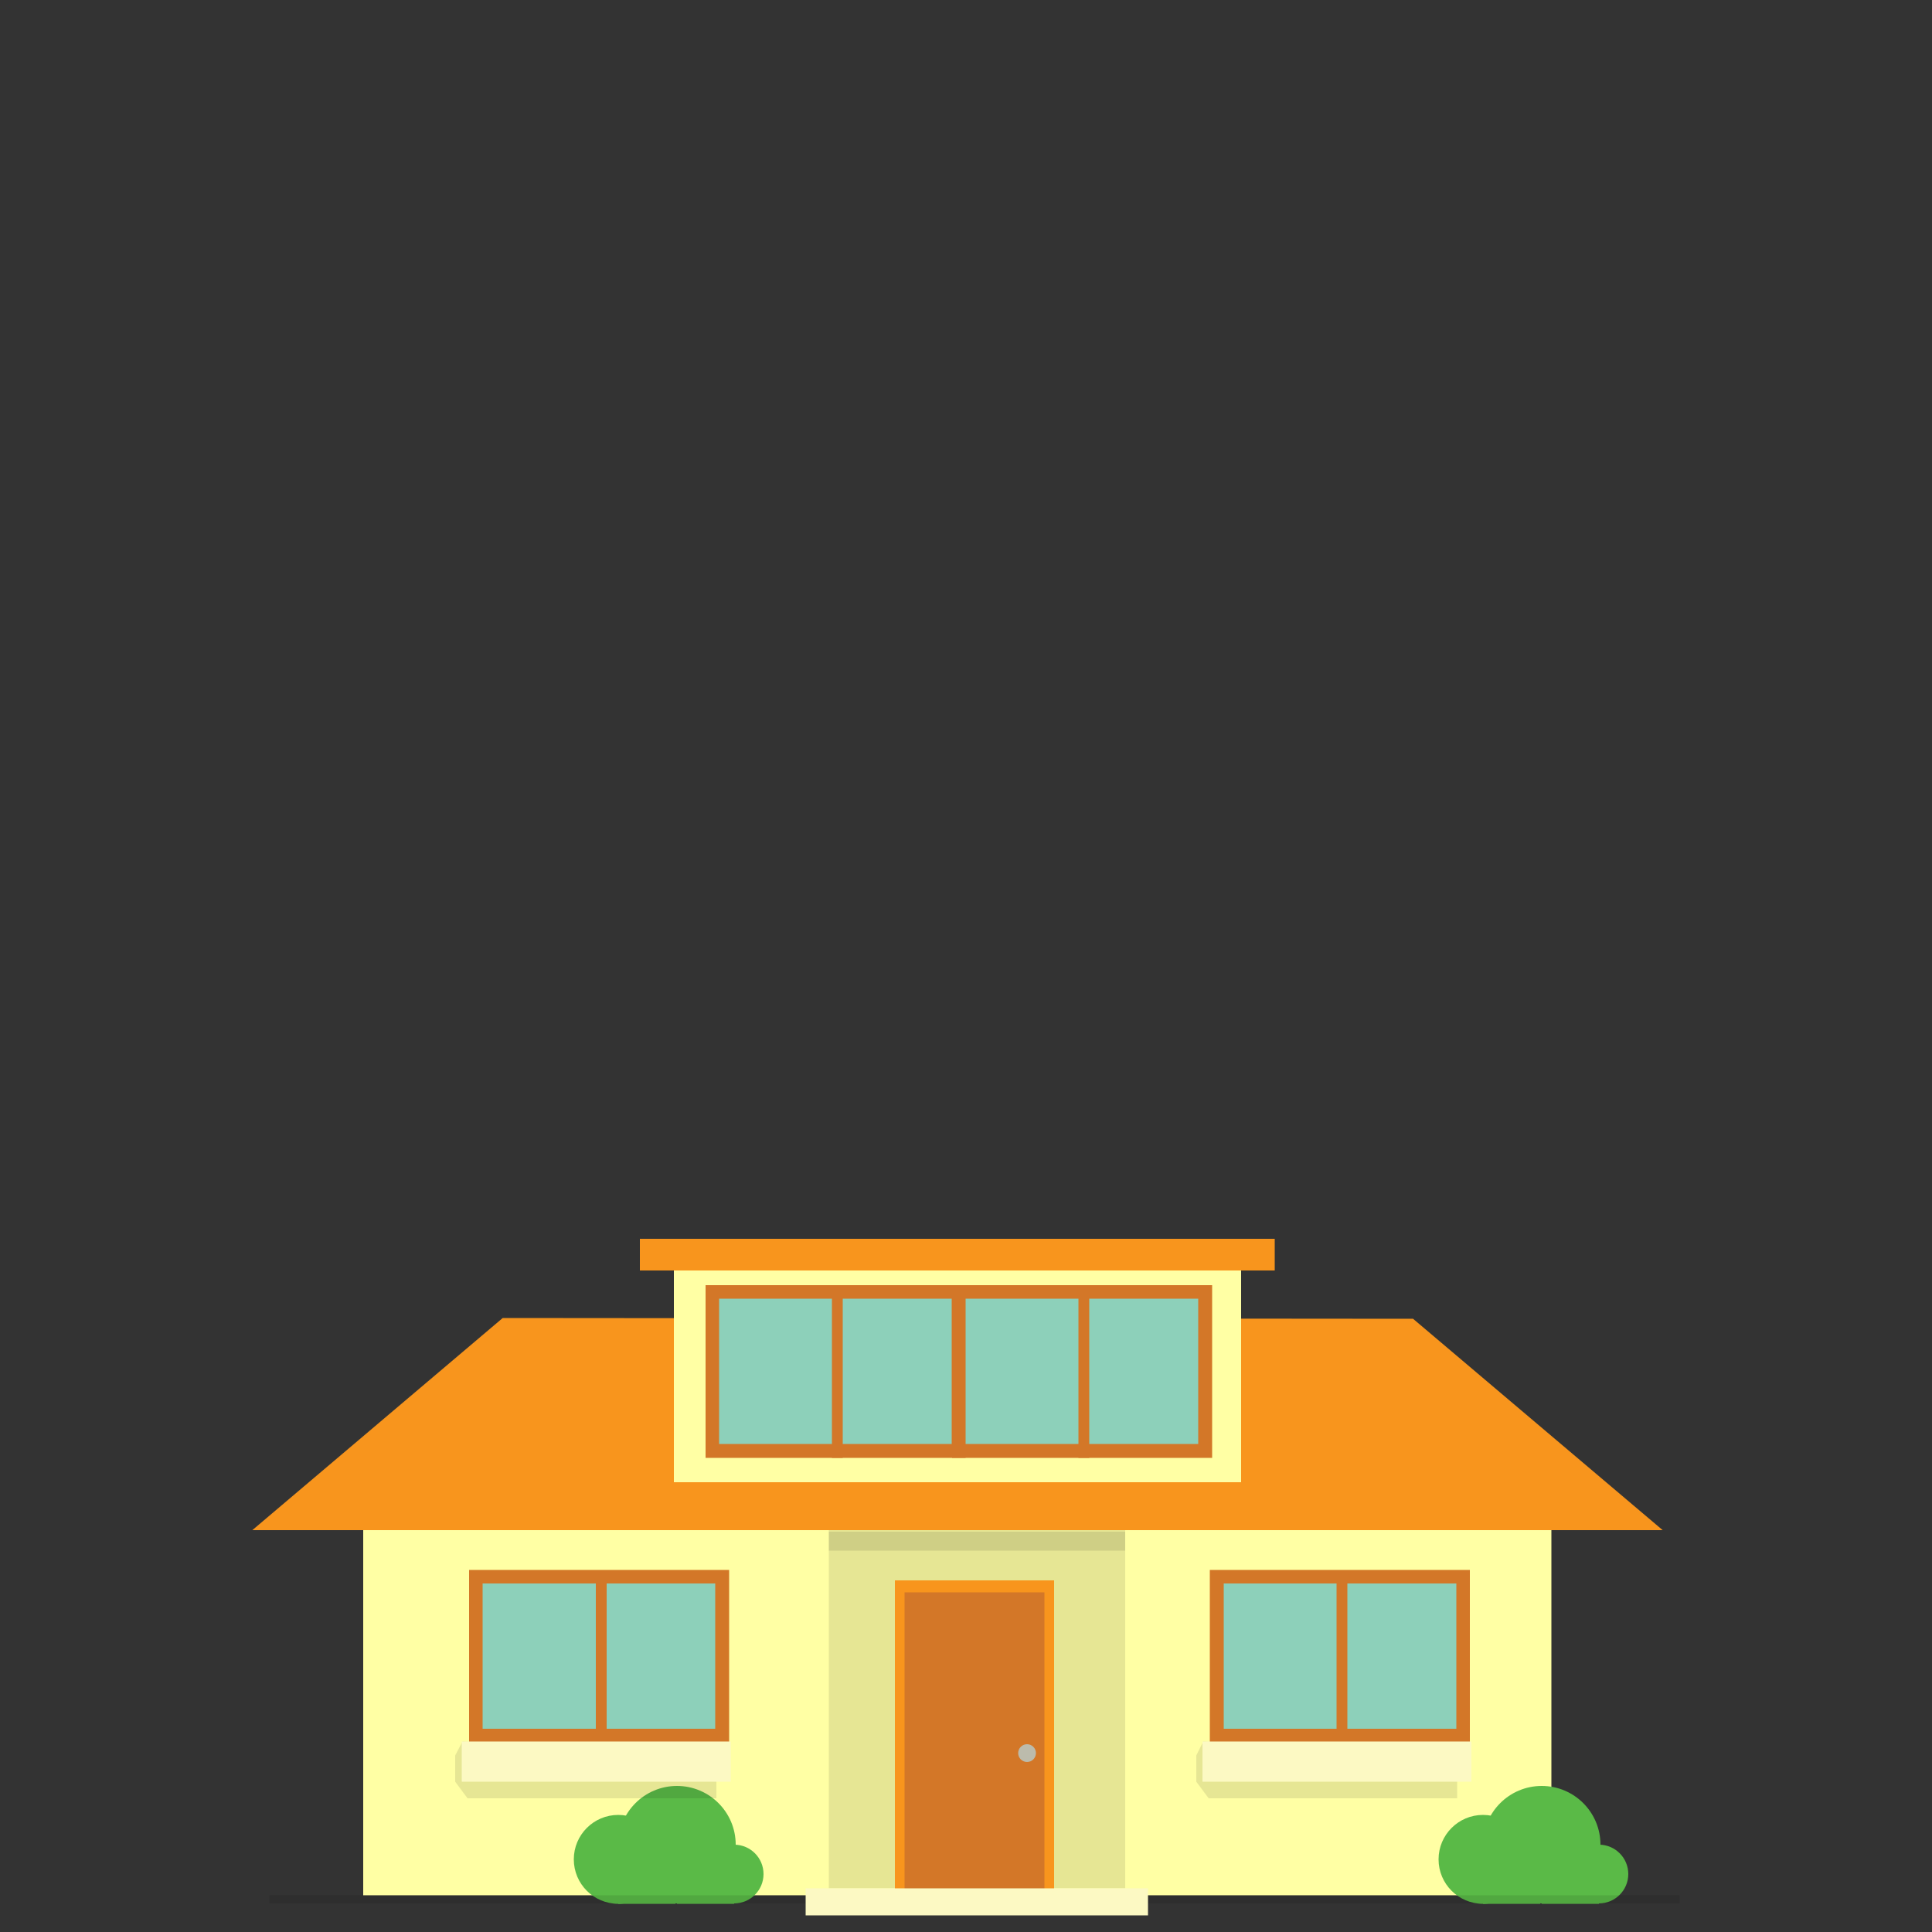 <svg xmlns="http://www.w3.org/2000/svg" viewBox="0 0 500 500" enable-background="new 0 0 500 500"><rect x="0" y="0" width="500" height="500" fill="#333333" stroke="none"/><rect x="94" y="394.5" fill="#FFFFA4" width="307.5" height="96"/><g fill="#5ABA47"><circle cx="190" cy="485" r="7.6"/><rect x="175.2" y="484.7" width="14.8" height="8"/><circle cx="175.2" cy="477.4" r="15.2"/><circle cx="160" cy="481.2" r="11.5"/><rect x="160" y="484.7" width="14.8" height="8"/></g><g fill="#5ABA47"><circle cx="413.8" cy="485" r="7.6"/><rect x="399" y="484.7" width="14.8" height="8"/><circle cx="399" cy="477.4" r="15.2"/><circle cx="383.8" cy="481.2" r="11.5"/><rect x="383.8" y="484.7" width="14.8" height="8"/></g><rect x="69.7" y="490.5" opacity=".1" width="365" height="2.1"/><rect x="121.4" y="406.3" fill="#D37728" width="67.3" height="44.7"/><rect x="124.9" y="409.8" fill="#8DD0BA" width="60.2" height="37.6"/><rect x="154.2" y="408.8" fill="#D37728" width="2.8" height="42.2"/><polygon opacity=".1" points="185.4,454.3 119.7,450.7 117.8,454.3 117.8,461.1 121,465.4 185.4,465.4"/><rect x="119.5" y="450.7" fill="#FCF9C3" width="69.6" height="10.4"/><rect x="313.1" y="406.3" fill="#D37728" width="67.3" height="44.7"/><rect x="316.7" y="409.8" fill="#8DD0BA" width="60.2" height="37.6"/><rect x="345.9" y="408.8" fill="#D37728" width="2.8" height="42.2"/><polygon opacity=".1" points="377.1,454.3 311.4,450.7 309.6,454.3 309.6,461.1 312.8,465.4 377.1,465.4"/><rect x="311.2" y="450.7" fill="#FCF9C3" width="69.6" height="10.4"/><rect x="214.5" y="395.3" opacity=".1" width="76.7" height="93.4"/><rect x="214.5" y="396.4" opacity=".1" width="76.7" height="4.9"/><rect x="231.6" y="409" fill="#F8951D" width="41.2" height="81.1"/><rect x="234.1" y="412.1" fill="#D37728" width="36.2" height="78"/><circle fill="#BCBBAC" cx="265.8" cy="453.7" r="2.3"/><rect x="208.5" y="488.7" fill="#FCF9C3" width="88.6" height="7"/><polygon fill="#F8951D" points="365.7,341.3 130.1,341.1 65.3,396 430.3,396"/><rect x="174.4" y="326.2" fill="#FFFFA4" width="146.8" height="57.4"/><rect x="165.6" y="320.6" fill="#F8951D" width="164.3" height="8.2"/><rect x="182.6" y="332.6" fill="#D37728" width="67.3" height="44.7"/><rect x="186.1" y="336.1" fill="#8DD0BA" width="60.2" height="37.6"/><rect x="215.3" y="335.1" fill="#D37728" width="2.8" height="42.2"/><rect x="246.4" y="332.6" fill="#D37728" width="67.3" height="44.7"/><rect x="249.9" y="336.1" fill="#8DD0BA" width="60.2" height="37.6"/><rect x="279.1" y="335.1" fill="#D37728" width="2.8" height="42.2"/></svg>